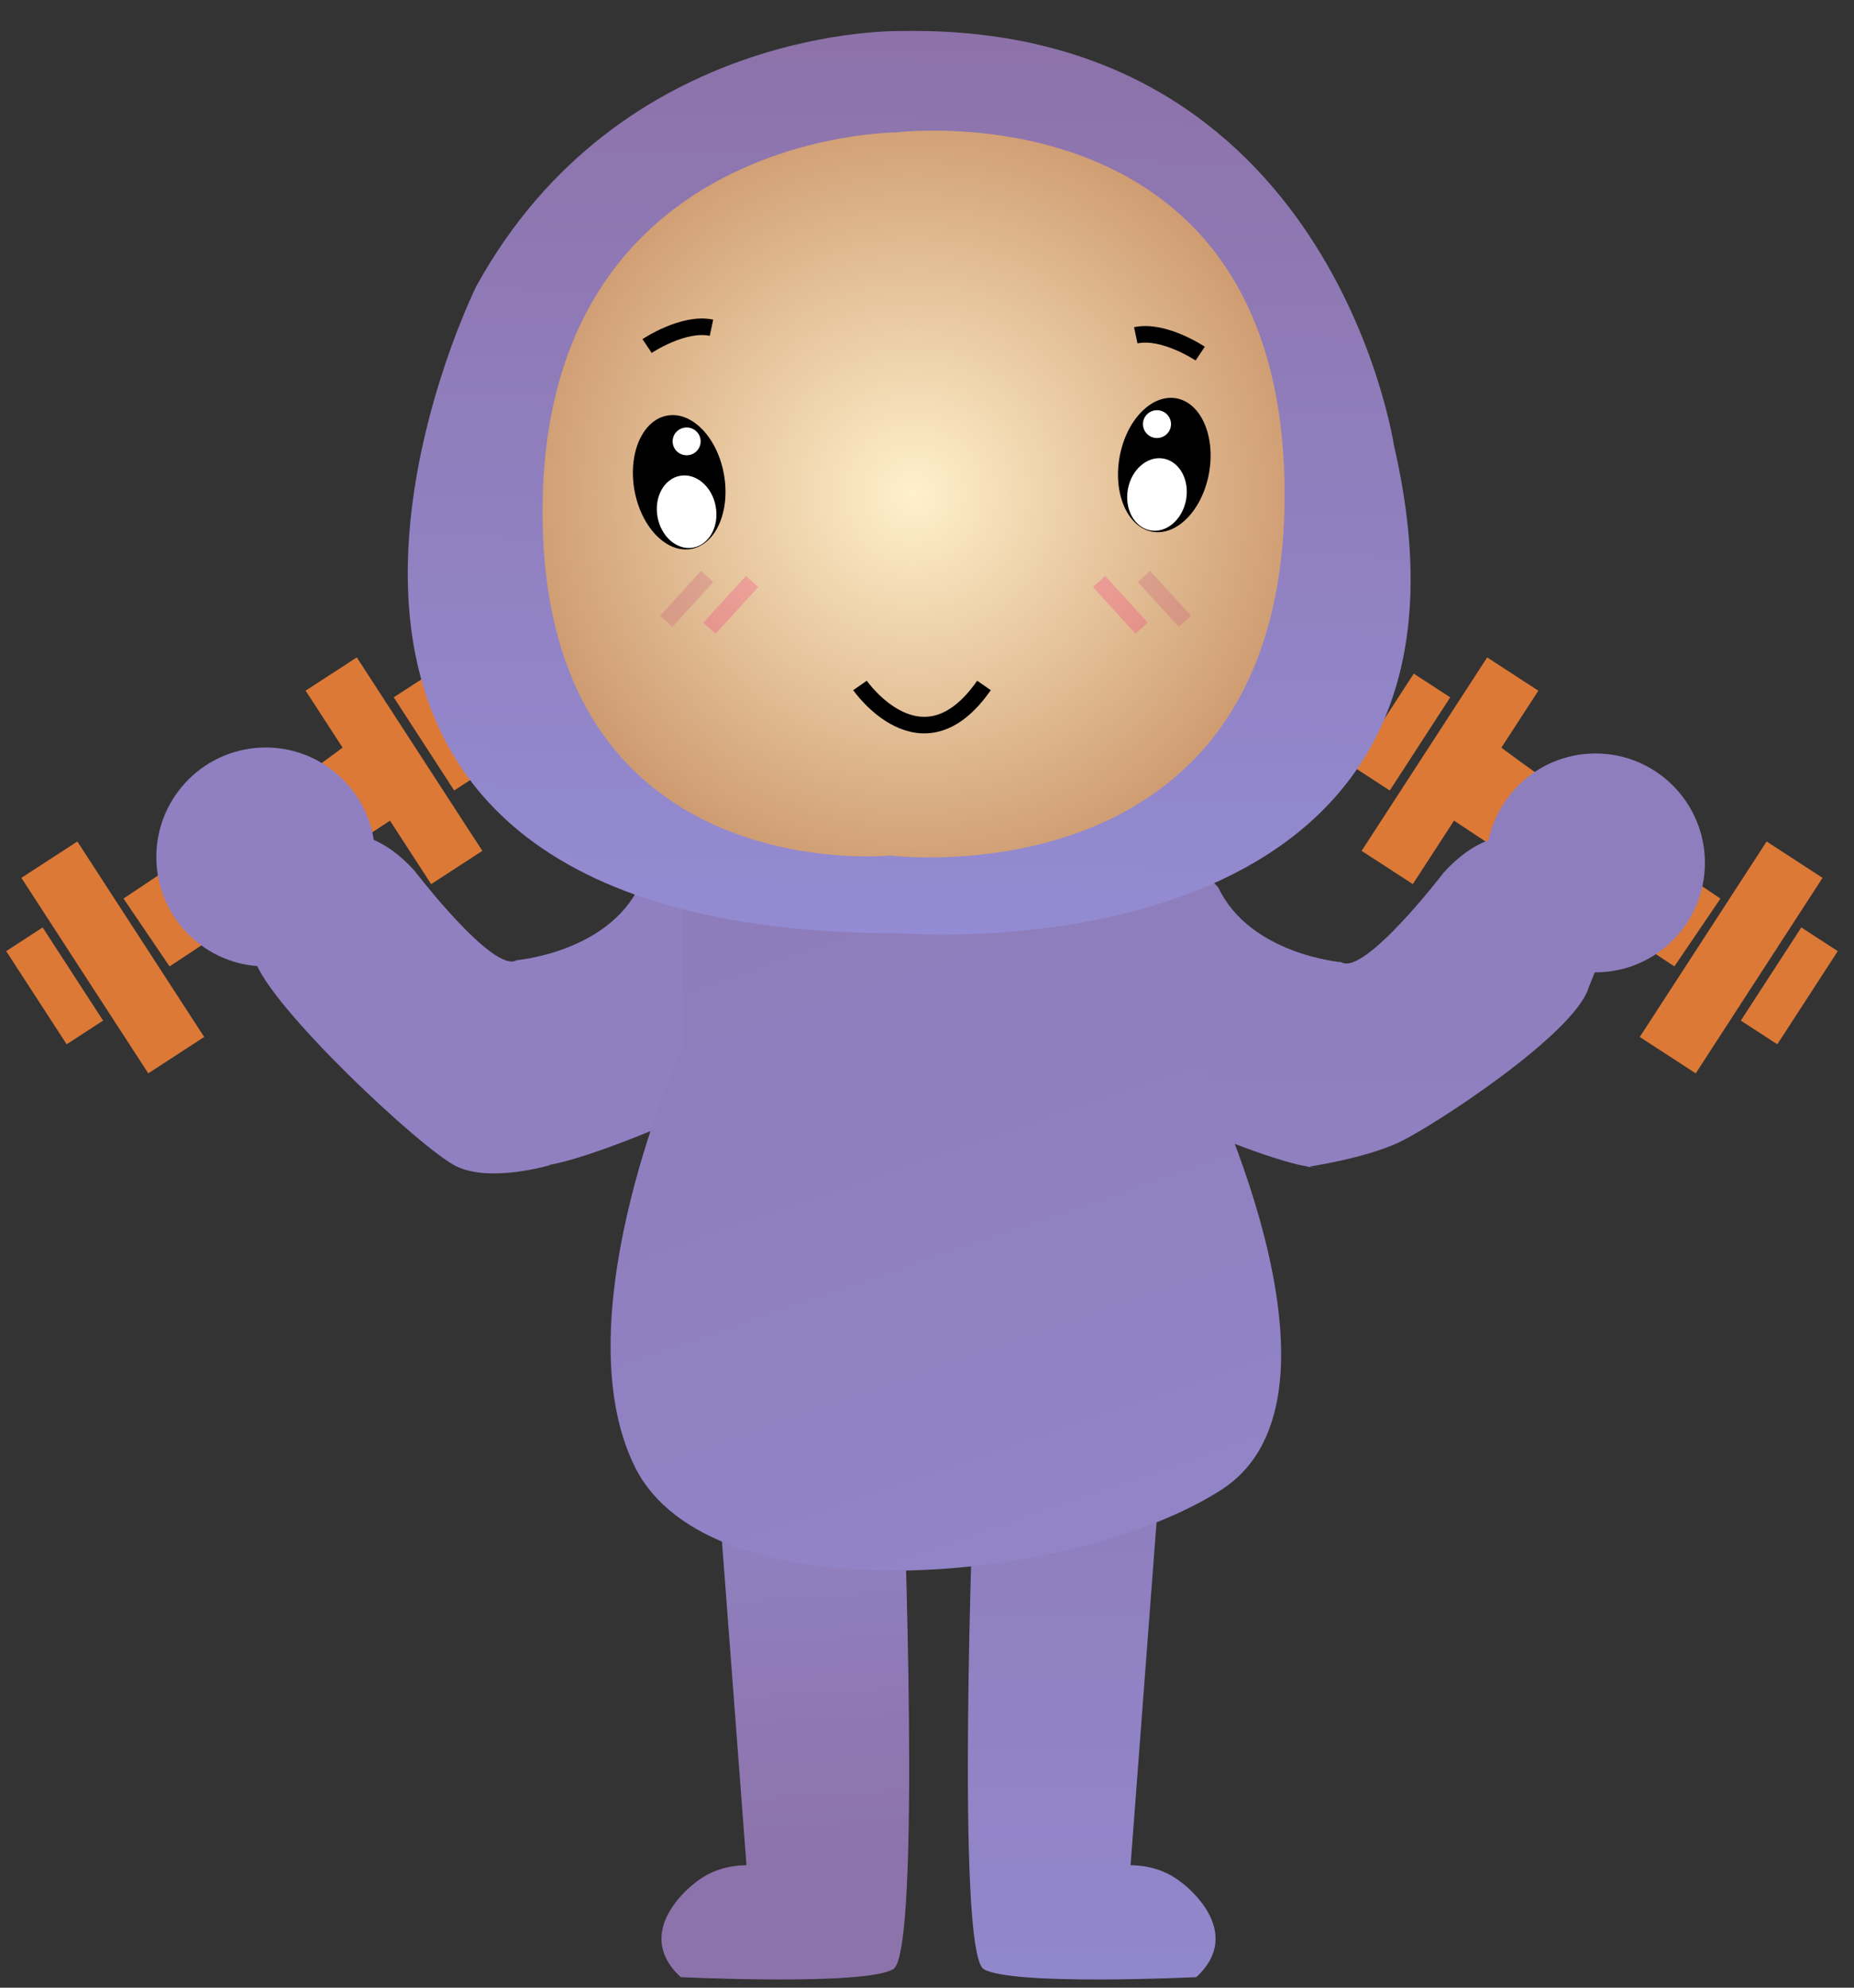 <svg width="56" height="60" viewBox="0 0 56 60" fill="none" xmlns="http://www.w3.org/2000/svg">
<rect x="0" y="0" width="56" height="60" fill="#333333" stroke="none"/>
<path d="M32.132 56.846C32.132 56.846 34.221 55.624 35.715 56.846C35.715 56.846 37.656 58.28 36.134 59.682C36.134 59.682 30.582 59.95 29.716 59.442C28.849 58.935 29.416 44.697 29.416 44.697H35.028L34.149 56.301L32.132 56.846Z" fill="url(#paint0_linear)"/>
<path d="M24.564 56.846C24.564 56.846 22.475 55.624 20.981 56.846C20.981 56.846 19.04 58.28 20.562 59.682C20.562 59.682 26.114 59.95 26.98 59.442C27.847 58.935 27.28 44.697 27.28 44.697H21.668L22.547 56.301L24.564 56.846Z" fill="url(#paint1_linear)"/>
<path d="M10.777 19.844L9.231 20.848L13.023 26.688L14.569 25.684L10.777 19.844Z" fill="#DD7936"/>
<path d="M12.994 20.334L11.893 21.049L13.718 23.861L14.82 23.146L12.994 20.334Z" fill="#DD7936"/>
<path d="M10.754 22.226C10.183 22.837 3.731 27.124 3.731 27.124L5.122 29.172L12.219 24.481" fill="#DD7936"/>
<path d="M1.288 27.996L0.187 28.711L2.013 31.523L3.114 30.808L1.288 27.996Z" fill="#DD7936"/>
<path d="M2.336 25.401L0.646 26.499L4.478 32.4L6.168 31.302L2.336 25.401Z" fill="#DD7936"/>
<path d="M44.92 19.845L46.466 20.849L42.674 26.688L41.128 25.684L44.92 19.845Z" fill="#DD7936"/>
<path d="M42.703 20.334L43.804 21.05L41.978 23.862L40.877 23.146L42.703 20.334Z" fill="#DD7936"/>
<path d="M44.942 22.226C45.513 22.837 51.966 27.124 51.966 27.124L50.575 29.172L43.478 24.481" fill="#DD7936"/>
<path d="M54.408 27.996L55.51 28.711L53.684 31.523L52.582 30.808L54.408 27.996Z" fill="#DD7936"/>
<path d="M53.361 25.401L55.05 26.499L51.219 32.4L49.529 31.302L53.361 25.401Z" fill="#DD7936"/>
<path d="M11.33 25.868C11.33 26.272 11.256 26.655 11.126 27.01C10.661 28.27 9.449 29.172 8.026 29.172C6.203 29.172 4.722 27.691 4.722 25.868C4.722 24.045 6.203 22.564 8.026 22.564C9.849 22.564 11.33 24.045 11.33 25.868Z" fill="#9080C1"/>
<path d="M20.054 33.973C20.054 33.973 18.182 34.784 16.934 35.09C16.64 35.164 16.379 35.209 16.187 35.209C16.187 35.209 17.089 35.119 16.636 35.164C16.636 35.164 14.833 35.71 13.789 35.209C12.745 34.707 8.126 30.375 7.701 28.984C7.277 27.593 7.569 27.981 7.569 27.981C7.569 27.981 7.377 26.243 9.037 25.546C9.037 25.546 10.697 24.269 12.517 26.28C12.517 26.28 14.911 29.409 15.608 28.984C15.608 28.984 18.353 28.752 19.316 26.745C19.316 26.745 20.282 25.314 22.832 26.59C22.832 26.59 25.499 27.324 25.189 29.413C25.193 29.413 21.249 33.936 20.054 33.973Z" fill="#9080C1"/>
<path d="M44.889 26.048C44.889 26.451 44.963 26.835 45.093 27.19C45.558 28.45 46.77 29.351 48.193 29.351C50.017 29.351 51.497 27.871 51.497 26.048C51.497 24.224 50.017 22.744 48.193 22.744C46.37 22.744 44.889 24.224 44.889 26.048Z" fill="#8F7EBD"/>
<path d="M36.069 34.034C36.069 34.034 37.941 34.845 39.189 35.151C39.189 35.151 39.743 35.27 39.935 35.27C39.935 35.27 39.034 35.18 39.487 35.225C39.487 35.225 41.244 34.969 42.288 34.468C43.333 33.966 47.557 31.209 47.981 29.819C48.554 28.444 48.554 28.042 48.554 28.042C48.554 28.042 48.745 26.304 47.085 25.607C47.085 25.607 45.425 24.33 43.606 26.341C43.606 26.341 41.212 29.47 40.514 29.045C40.514 29.045 37.769 28.813 36.807 26.806C36.807 26.806 35.84 25.374 33.291 26.651C33.291 26.651 30.623 27.385 30.933 29.474C30.929 29.474 34.873 33.997 36.069 34.034Z" fill="url(#paint2_linear)"/>
<path d="M20.621 24.604C20.621 24.604 26.197 29.612 37.621 25.175C37.621 25.175 34.22 27.577 36.178 31.925C36.178 31.925 41.329 42.106 36.899 44.965C32.47 47.824 21.445 48.852 19.177 44.28C16.909 39.707 20.621 31.582 20.621 31.582V25.179V24.604Z" fill="url(#paint3_linear)"/>
<path d="M27.24 0.937C27.24 0.937 18.748 0.702 14.38 8.653C14.38 8.653 4.709 28.175 27.24 28.175C27.24 28.175 45.876 29.696 42.104 13.444C42.104 13.447 40.217 0.702 27.24 0.937Z" fill="url(#paint4_linear)"/>
<path d="M27.078 3.997C27.078 3.997 16.388 3.997 16.388 15.449C16.388 26.901 26.904 25.825 26.904 25.825C26.904 25.825 38.801 27.324 38.801 14.925C38.801 2.526 27.078 3.997 27.078 3.997Z" fill="url(#paint5_radial)"/>
<path d="M19.545 10.445C19.545 10.445 20.64 9.711 21.49 9.893" stroke="black" stroke-width="0.5" stroke-miterlimit="10"/>
<path d="M36.252 10.674C36.252 10.674 35.156 9.939 34.306 10.121" stroke="black" stroke-width="0.5" stroke-miterlimit="10"/>
<path d="M20.873 16.572C21.62 16.442 22.065 15.434 21.867 14.322C21.669 13.209 20.904 12.413 20.157 12.544C19.41 12.674 18.965 13.682 19.163 14.794C19.361 15.907 20.127 16.703 20.873 16.572Z" fill="black"/>
<path d="M20.932 16.531C21.418 16.446 21.726 15.892 21.619 15.293C21.513 14.694 21.032 14.277 20.546 14.362C20.061 14.447 19.753 15.001 19.86 15.6C19.966 16.199 20.446 16.616 20.932 16.531Z" fill="white"/>
<path d="M20.74 13.743C20.974 13.743 21.163 13.555 21.163 13.323C21.163 13.092 20.974 12.904 20.74 12.904C20.506 12.904 20.317 13.092 20.317 13.323C20.317 13.555 20.506 13.743 20.74 13.743Z" fill="white"/>
<path d="M36.52 14.273C36.718 13.161 36.273 12.153 35.527 12.023C34.78 11.892 34.014 12.688 33.816 13.801C33.618 14.913 34.063 15.921 34.81 16.051C35.557 16.182 36.322 15.386 36.52 14.273Z" fill="black"/>
<path d="M35.826 15.08C35.933 14.481 35.625 13.927 35.139 13.842C34.654 13.757 34.173 14.174 34.067 14.773C33.96 15.372 34.268 15.926 34.754 16.011C35.239 16.096 35.72 15.679 35.826 15.08Z" fill="white"/>
<path d="M34.947 13.222C35.181 13.222 35.37 13.034 35.37 12.802C35.37 12.57 35.181 12.383 34.947 12.383C34.713 12.383 34.523 12.57 34.523 12.802C34.523 13.034 34.713 13.222 34.947 13.222Z" fill="white"/>
<path opacity="0.2" d="M20.124 18.753L21.36 17.402" stroke="#BF3376" stroke-width="0.5" stroke-miterlimit="10"/>
<path opacity="0.2" d="M21.428 18.963L22.717 17.553" stroke="#FC0079" stroke-width="0.5" stroke-miterlimit="10"/>
<path d="M25.976 20.691C25.976 20.691 27.847 23.384 29.721 20.691" stroke="black" stroke-width="0.5" stroke-miterlimit="10"/>
<path opacity="0.2" d="M35.791 18.753L34.552 17.402" stroke="#BF3376" stroke-width="0.5" stroke-miterlimit="10"/>
<path opacity="0.2" d="M34.484 18.963L33.198 17.553" stroke="#FF007A" stroke-width="0.5" stroke-miterlimit="10"/>
<defs>
<linearGradient id="paint0_linear" x1="29.234" y1="42.683" x2="29.234" y2="63.14" gradientUnits="userSpaceOnUse">
<stop stop-color="#8F7DBC"/>
<stop offset="1" stop-color="#9289CF"/>
</linearGradient>
<linearGradient id="paint1_linear" x1="24.991" y1="56.182" x2="23.721" y2="35.593" gradientUnits="userSpaceOnUse">
<stop stop-color="#8D73AB"/>
<stop offset="0.771" stop-color="#9287CC"/>
</linearGradient>
<linearGradient id="paint2_linear" x1="39.734" y1="25.207" x2="39.734" y2="35.27" gradientUnits="userSpaceOnUse">
<stop stop-color="#8F7EBD"/>
<stop offset="1" stop-color="#9080C1"/>
</linearGradient>
<linearGradient id="paint3_linear" x1="28.57" y1="24.604" x2="36.699" y2="48.185" gradientUnits="userSpaceOnUse">
<stop stop-color="#8F7CBA"/>
<stop offset="1" stop-color="#9185C9"/>
</linearGradient>
<linearGradient id="paint4_linear" x1="27.462" y1="0.934" x2="26.274" y2="54.424" gradientUnits="userSpaceOnUse">
<stop stop-color="#8D72A9"/>
<stop offset="1" stop-color="#99A4FB"/>
</linearGradient>
<radialGradient id="paint5_radial" cx="0" cy="0" r="1" gradientUnits="userSpaceOnUse" gradientTransform="translate(27.595 14.913) rotate(-2.56) scale(22.686 22.484)">
<stop stop-color="#FFF1CC"/>
<stop offset="1" stop-color="#A34D1D"/>
</radialGradient>
</defs>
</svg>
